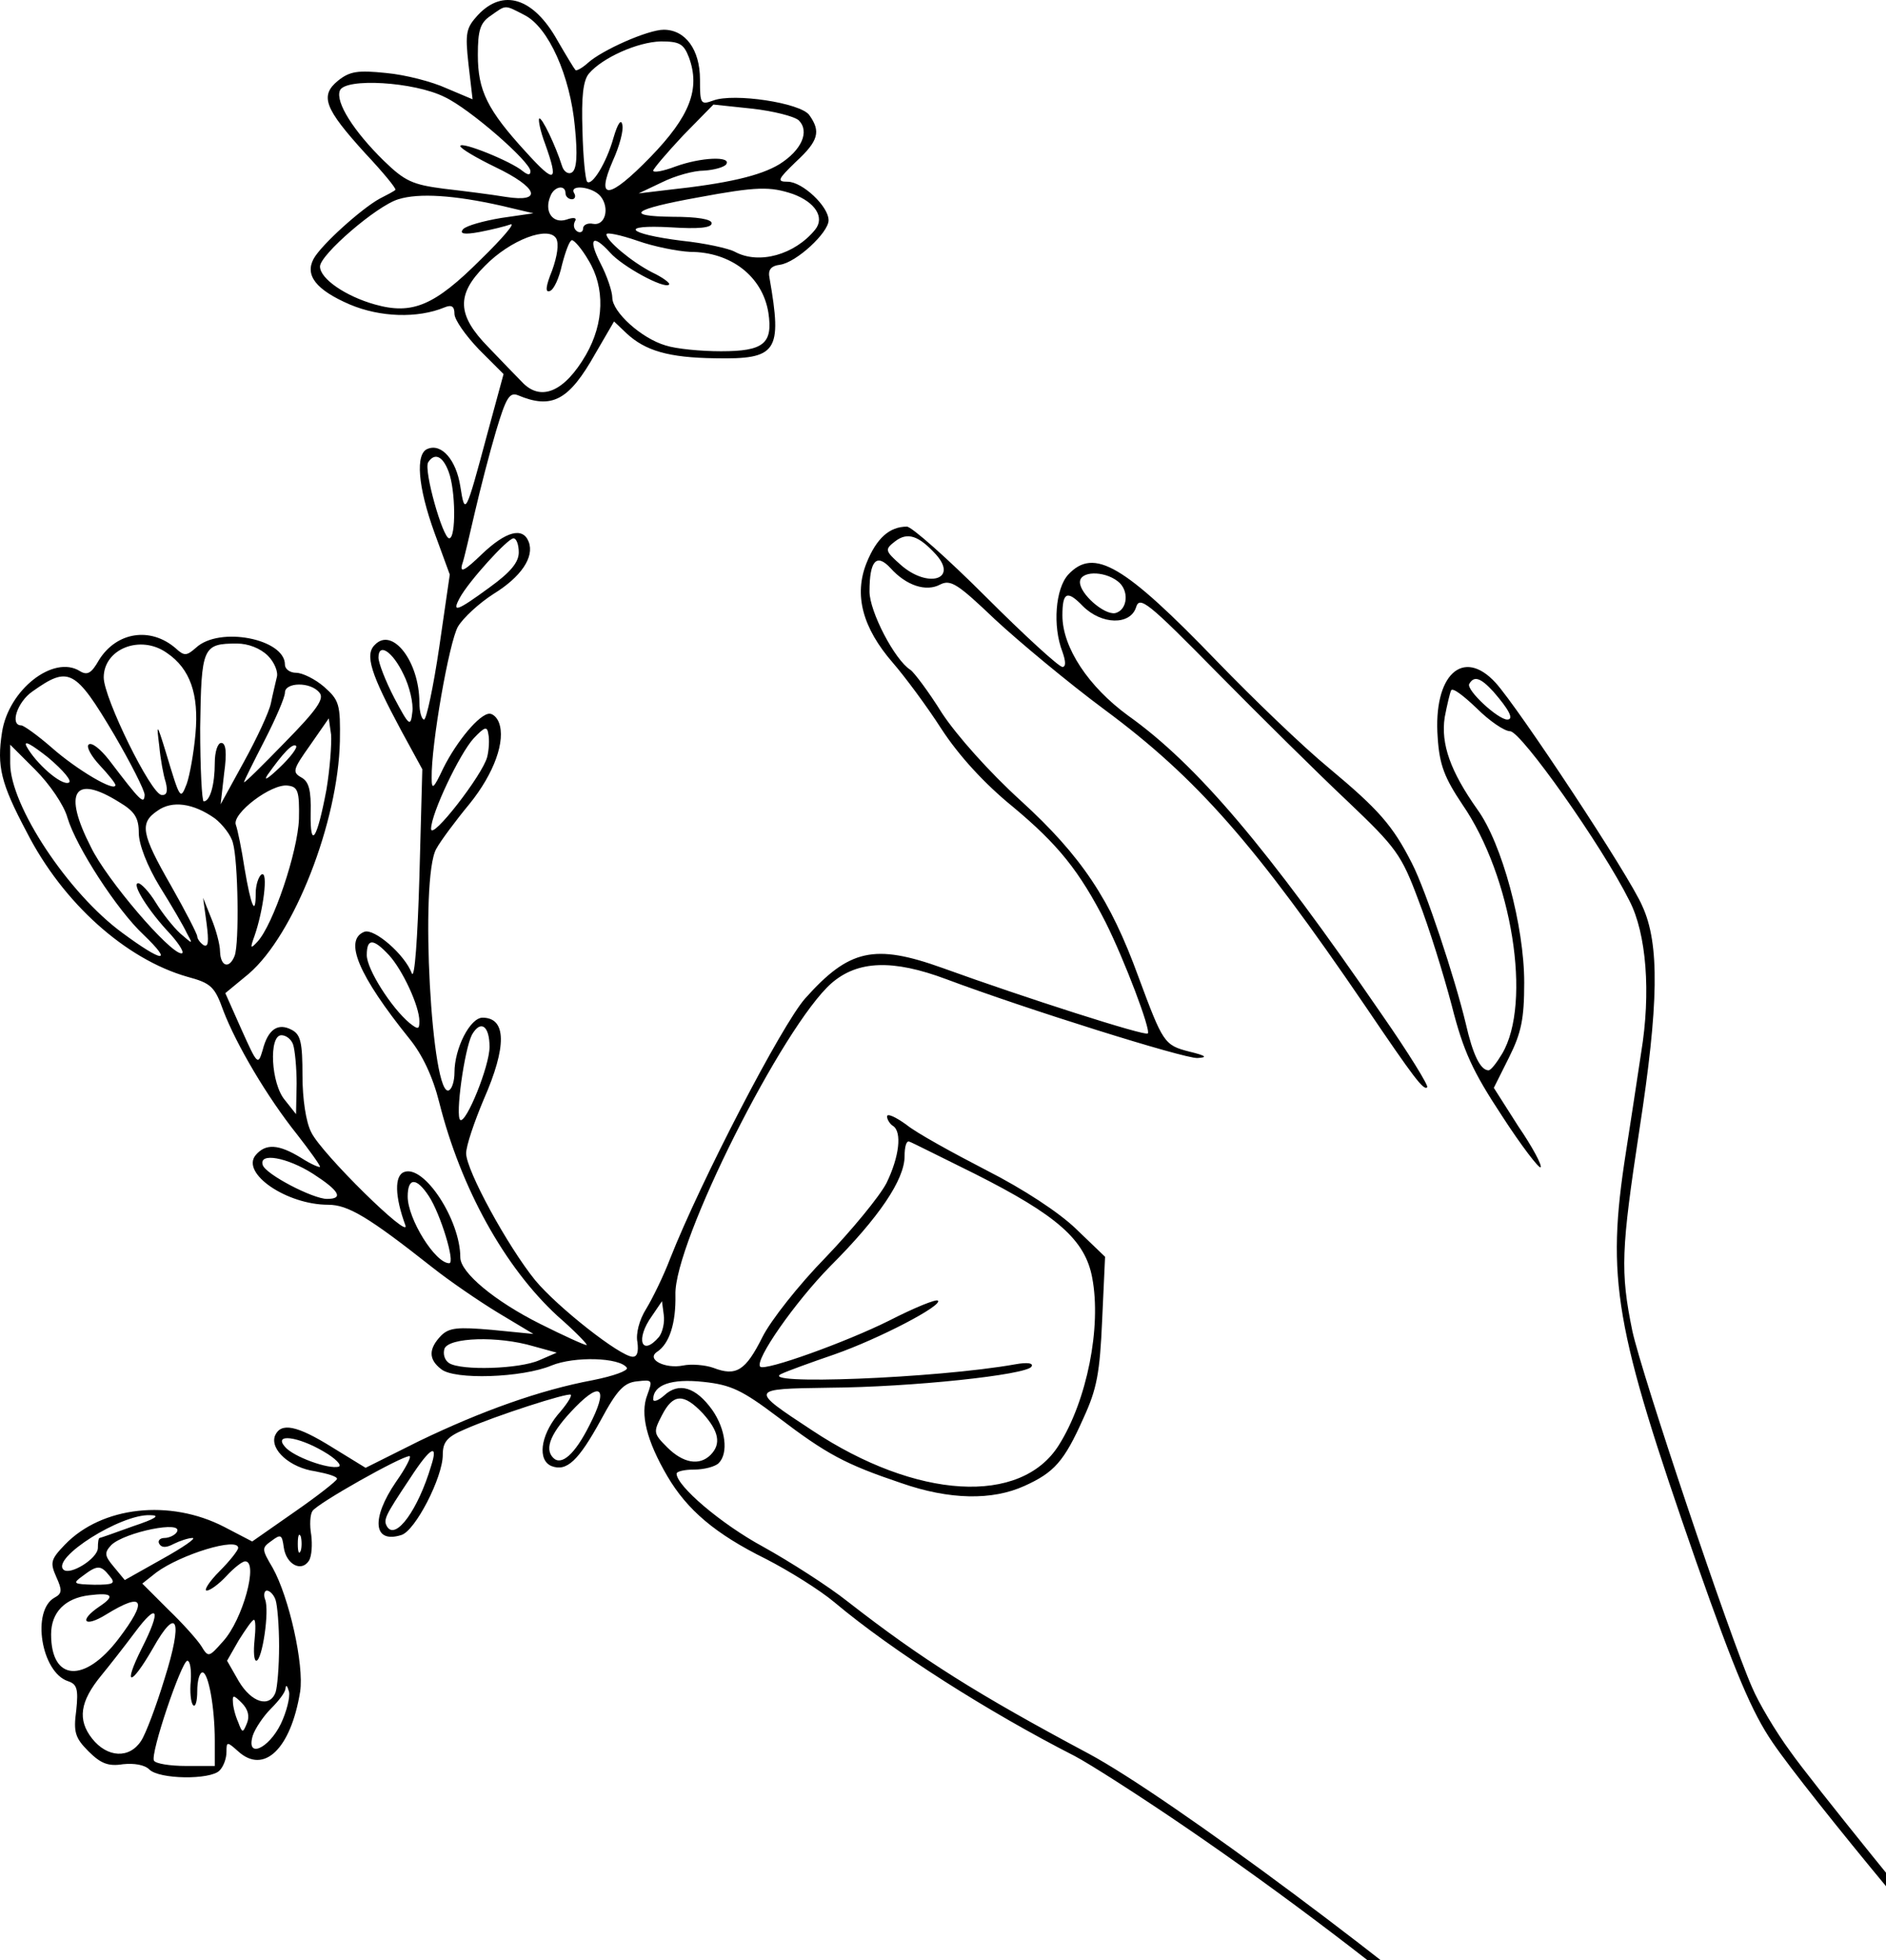 <svg width="229" height="238" viewBox="0 0 229 238" fill="none" xmlns="http://www.w3.org/2000/svg">
<path d="M58.02 1.836C56.6 3.397 56.459 3.965 56.884 7.798L57.381 12.057L54.187 10.708C52.484 9.927 49.219 9.075 46.876 8.863C43.469 8.508 42.476 8.65 41.056 9.785C38.785 11.631 39.423 13.192 44.321 18.587C46.521 20.929 48.154 22.916 48.012 23.058C47.87 23.2 46.947 23.697 46.096 24.123C43.895 25.33 38.998 29.73 38.075 31.434C37.01 33.421 38.359 35.196 42.476 36.97C46.166 38.532 50.709 38.674 53.974 37.325C54.826 36.97 55.181 37.183 55.181 38.106C55.181 38.816 56.529 40.732 58.162 42.436L61.143 45.417L59.156 52.727C56.529 62.523 56.459 62.665 55.891 59.045C55.394 55.851 53.619 53.792 51.916 54.502C50.425 55.07 50.709 59.045 52.768 64.723L54.613 69.763L53.335 78.564C52.626 83.391 51.774 87.365 51.49 87.365C51.206 87.365 50.922 86.443 50.922 85.307C50.922 80.338 47.657 76.08 45.528 78.28C44.25 79.487 45.031 81.829 48.722 88.714L51.277 93.398L50.922 106.53C50.709 113.769 50.354 119.022 49.999 118.17C49.148 115.899 45.457 112.705 44.25 113.131C41.695 114.124 43.54 118.454 49.715 126.12C51.277 128.036 52.555 130.733 53.335 133.857C55.962 144.29 61.285 153.873 67.673 159.764C69.874 161.68 71.435 163.313 71.222 163.313C70.938 163.313 68.454 162.177 65.615 160.758C60.078 157.989 55.891 154.511 55.891 152.666C55.891 148.123 51.49 141.38 49.077 142.303C47.87 142.729 47.941 145.284 49.219 148.762C49.928 150.75 38.998 140.032 37.791 137.476C37.152 136.27 36.726 133.431 36.726 130.591C36.726 126.617 36.513 125.623 35.449 125.055C33.745 124.132 32.539 124.984 31.9 127.468C31.332 129.385 31.261 129.314 29.345 125.055L27.357 120.583L30.196 118.241C35.733 113.486 41.056 99.787 41.269 89.992C41.34 85.52 41.198 85.023 39.352 83.391C38.288 82.468 36.726 81.687 35.946 81.687C35.236 81.687 34.597 81.261 34.597 80.693C34.597 77.57 26.647 76.009 23.808 78.635C22.672 79.629 22.389 79.7 21.324 78.706C18.272 76.08 14.155 76.718 12.026 80.125C11.103 81.758 10.606 82.042 9.683 81.474C6.489 79.487 1.024 83.745 0.243 88.927C-0.396 93.044 0.101 95.102 3.224 100.993C7.625 109.653 15.291 116.467 22.744 118.596C25.654 119.377 26.079 119.803 27.144 122.784C28.706 126.83 32.397 133.147 36.087 137.76C37.578 139.677 38.856 141.451 38.856 141.664C38.856 141.806 37.791 141.38 36.584 140.6C33.816 138.896 32.255 138.825 31.048 140.245C29.203 142.445 34.81 146.278 39.849 146.278C42.263 146.278 44.747 147.768 52.484 153.873C54.542 155.505 58.162 157.989 60.504 159.409L64.763 161.964L59.724 161.467C55.607 161.112 54.542 161.183 53.548 162.177C52.058 163.739 51.987 165.016 53.548 166.223C55.11 167.572 63.414 167.288 66.963 165.797C69.731 164.661 75.268 164.803 76.12 166.081C76.262 166.436 74.487 167.075 72.003 167.572C65.544 168.778 58.446 171.333 50.922 174.953L44.392 178.218L40.346 175.734C36.017 173.037 34.1 172.682 33.39 174.315C32.752 176.018 35.236 178.218 38.288 178.644C39.778 178.928 40.985 179.283 40.914 179.567C40.914 179.78 38.572 181.625 35.804 183.542L30.622 187.162L27.215 185.387C20.614 181.98 12.38 182.903 7.909 187.517C6.134 189.362 6.063 189.717 6.844 191.491C7.554 193.053 7.554 193.479 6.631 193.976C3.792 195.537 4.999 203.061 8.264 204.126C9.328 204.481 9.541 205.048 9.257 207.675C8.903 210.301 9.116 211.011 10.748 212.643C12.239 214.134 13.161 214.489 14.936 214.205C16.284 214.063 17.562 214.276 18.13 214.844C19.337 216.05 25.512 216.121 26.647 214.985C27.144 214.489 27.499 213.495 27.499 212.714C27.499 211.437 27.57 211.437 28.919 212.643C32.042 215.482 35.307 212.359 36.442 205.403C36.939 202.138 35.094 193.905 33.106 190.356C31.758 188.084 31.758 187.942 32.964 187.091C34.1 186.239 34.242 186.31 34.455 187.872C34.739 189.93 36.584 190.924 37.507 189.504C37.862 188.936 37.933 187.517 37.791 186.381C37.578 185.174 37.649 183.897 37.933 183.471C38.501 182.548 48.722 176.799 49.715 176.799C49.999 176.799 49.29 178.218 48.083 179.922C45.031 184.394 45.315 187.446 48.722 186.381C50.425 185.884 53.761 179.354 53.761 176.657C53.761 175.095 54.258 174.456 56.459 173.534C60.149 171.901 68.951 169.062 69.306 169.346C69.448 169.559 68.738 170.624 67.673 171.83C65.615 174.386 65.26 177.296 66.963 178.005C68.809 178.715 70.228 177.367 72.926 172.469C74.913 168.778 75.765 167.855 77.397 167.713C79.243 167.501 79.243 167.572 78.604 169.346C77.681 171.688 78.533 174.953 81.017 179.212C83.43 183.329 86.838 186.239 93.013 189.291C95.781 190.711 99.543 193.053 101.317 194.544C108.415 200.506 120.056 207.888 130.49 213.211C132.264 214.134 138.368 218.038 143.976 221.87C167.966 238.267 192.028 258.567 197.636 267.084C198.629 268.575 199.765 269.781 200.12 269.781C201.965 269.781 193.093 259.347 185.498 252.675C171.231 239.97 141.988 218.18 132.193 212.927C118.636 205.687 111.964 201.499 102.95 194.473C100.536 192.556 95.852 189.575 92.658 187.801C87.547 185.032 82.153 180.419 82.153 178.928C82.153 178.644 83.147 178.431 84.282 178.431C85.489 178.431 86.838 178.076 87.263 177.651C88.47 176.444 88.115 173.534 86.483 171.191C84.495 168.423 82.437 167.784 80.662 169.417C79.953 170.056 79.314 170.269 79.314 169.914C79.314 168.139 81.514 167.359 85.418 167.784C88.754 168.139 90.103 168.778 94.432 172.043C100.394 176.586 102.666 177.792 109.409 180.064C115.3 182.122 120.482 182.193 124.385 180.419C128.005 178.786 129.212 177.438 131.554 172.185C133.187 168.636 133.542 166.72 133.826 160.261L134.18 152.595L130.632 149.188C128.573 147.201 124.243 144.361 119.772 142.09C115.655 139.961 111.254 137.547 110.048 136.554C108.77 135.631 107.705 135.134 107.705 135.56C107.705 135.915 108.06 136.483 108.415 136.696C109.551 137.405 109.196 140.458 107.634 143.652C106.783 145.284 103.447 149.33 100.253 152.666C96.987 156.002 93.581 160.332 92.587 162.319C90.528 166.436 89.393 167.146 86.624 166.081C85.631 165.726 83.927 165.584 82.934 165.797C80.804 166.223 78.462 165.087 79.74 164.165C81.301 163.171 82.082 160.616 82.011 157.209C81.798 150.962 95.071 124.558 100.962 119.377C104.156 116.609 108.415 116.467 114.874 118.88C124.527 122.5 143.763 128.533 145.395 128.462C146.673 128.391 146.46 128.178 144.401 127.681C141.349 126.901 141.207 126.617 138.226 118.596C134.819 109.227 131.341 103.974 123.959 97.231C120.127 93.753 116.152 89.282 114.377 86.585C112.745 83.958 110.97 81.616 110.544 81.332C108.628 80.125 105.576 74.234 105.576 71.821C105.576 68.059 106.428 67.136 108.131 68.982C110.048 71.111 112.461 71.892 114.164 70.969C115.442 70.33 116.294 70.898 120.836 75.228C123.747 77.925 129.709 82.894 134.109 86.159C145.324 94.463 152.422 102.555 165.766 122.145C171.728 130.946 172.864 132.437 173.29 132.011C173.503 131.869 171.019 127.823 167.754 123.139C153.913 102.981 145.324 92.831 136.949 86.868C132.193 83.391 128.999 78.635 128.999 74.731C128.999 71.892 129.567 71.608 131.483 73.595C133.755 75.867 137.233 75.938 137.942 73.737C138.368 72.318 139.362 73.099 147.808 81.687C152.99 86.939 160.088 93.966 163.637 97.302C169.528 102.91 170.167 103.761 172.225 109.298C173.503 112.563 175.277 118.312 176.271 122.074C177.691 127.681 178.826 130.095 182.375 135.489C184.717 139.109 186.847 141.877 187.06 141.735C187.273 141.522 186.066 139.251 184.363 136.767L181.381 132.082L183.227 128.391C184.717 125.41 185.072 123.707 185.072 119.306C185.072 112.421 182.375 102.413 179.394 98.296C176.129 93.682 174.922 90.346 175.419 87.081C175.703 85.591 176.058 84.1 176.2 83.816C176.413 83.461 177.762 84.526 179.323 86.017C180.814 87.507 182.659 88.785 183.369 88.785C184.717 88.856 194.442 102.555 197.849 109.369C199.907 113.344 200.475 120.512 199.268 127.823C198.842 130.733 197.991 136.199 197.423 139.89C195.009 155.363 196.003 161.041 205.94 189.575C210.696 203.132 212.754 207.959 215.238 211.578C219.426 217.754 239.797 242.312 240.294 241.816C240.507 241.603 240.152 240.822 239.584 240.183C234.332 234.079 219.852 216.192 217.368 212.643C215.593 210.23 213.535 206.752 212.754 204.906C209.986 198.66 199.339 166.862 198.203 161.609C196.713 154.369 196.855 151.672 199.055 137.193C201.398 122.003 201.54 114.621 199.41 110.008C197.849 106.317 184.363 85.946 181.594 82.894C177.62 78.564 174 81.971 174.567 89.566C174.78 92.902 175.419 94.463 177.549 97.657C183.582 106.388 186.066 121.79 182.375 127.965C181.736 129.03 181.027 129.953 180.743 129.953C179.749 129.953 178.826 128.036 177.974 124.274C176.626 118.667 173.148 108.162 171.444 104.826C169.102 100.212 167.399 98.296 161.365 93.257C158.171 90.63 152.138 84.81 147.879 80.409C136.452 68.556 132.832 66.427 129.709 69.763C128.147 71.466 127.792 76.009 128.999 79.132C129.425 80.338 129.425 80.977 128.999 80.977C128.573 80.977 124.385 77.144 119.701 72.46C115.016 67.775 110.686 63.942 110.119 63.942C107.989 63.942 106.428 65.362 105.221 68.343C103.659 72.247 104.724 76.222 108.415 80.48C109.835 82.113 112.532 85.733 114.306 88.501C116.436 91.766 119.559 95.173 122.966 97.941C128.502 102.555 131.057 105.749 134.251 111.995C136.523 116.538 139.788 125.126 139.362 125.481C139.078 125.836 124.456 121.151 114.448 117.531C106.144 114.55 103.092 115.26 97.768 121.222C94.929 124.416 85.063 143.439 81.372 152.808C80.591 154.866 79.243 157.634 78.462 158.912C77.61 160.261 77.184 161.964 77.397 162.958C77.539 164.094 77.397 164.732 76.829 164.732C75.339 164.732 67.673 158.699 64.976 155.434C61.64 151.317 56.6 142.09 56.6 140.032C56.6 139.109 57.594 136.199 58.73 133.502C61.569 127.043 61.498 123.565 58.588 123.565C57.097 123.565 55.181 127.255 55.181 130.237C55.181 131.23 54.897 132.153 54.542 132.366C52.413 133.715 50.922 106.601 52.98 103.052C53.477 102.129 55.323 99.645 57.026 97.586C60.007 93.895 61.427 89.921 60.575 87.72C60.362 87.152 59.865 86.656 59.44 86.656C58.233 86.656 55.465 89.992 53.832 93.257C52.626 95.812 52.413 95.954 52.413 94.463C52.342 90.417 54.542 77.925 55.607 76.08C56.245 75.015 58.162 73.24 59.936 72.105C63.273 70.046 64.905 67.633 64.195 65.788C63.485 63.942 61.427 64.51 58.517 67.278C56.459 69.266 55.82 69.621 56.104 68.556C56.388 67.775 57.026 64.865 57.665 62.168C58.304 59.4 59.44 54.999 60.22 52.373C61.427 48.327 61.853 47.617 62.847 47.972C67.034 49.746 69.093 48.611 72.287 42.932L74.558 39.029L76.049 40.448C78.32 42.578 81.159 43.429 86.838 43.5C94.361 43.642 95 42.719 93.439 33.776C93.226 32.782 93.581 32.286 94.716 32.144C96.704 31.86 100.607 28.24 100.607 26.749C100.607 25.046 97.413 22.065 95.639 22.065C94.29 22.065 94.432 21.781 96.633 19.651C99.401 17.096 99.685 15.96 98.265 13.973C97.2 12.482 89.109 11.276 86.624 12.198C85.063 12.766 84.992 12.624 84.992 9.643C84.992 6.023 83.218 3.61 80.591 3.61C78.675 3.61 73.068 6.094 71.364 7.656C70.654 8.295 69.945 8.65 69.874 8.508C69.731 8.366 68.738 6.733 67.673 4.888C64.763 -0.294 61.072 -1.429 58.02 1.836ZM63.698 1.836C66.609 3.326 69.235 9.217 69.802 15.393C70.157 18.871 70.016 20.574 69.448 20.929C69.022 21.213 68.454 20.858 68.241 20.148C67.46 17.664 65.757 14.115 65.473 14.399C65.331 14.541 65.615 15.96 66.183 17.451C67.886 22.207 67.389 22.349 63.911 18.516C59.156 13.334 58.02 10.992 58.02 6.662C58.02 3.681 58.304 2.758 59.582 1.907C61.498 0.558 61.214 0.558 63.698 1.836ZM83.643 6.946C85.063 10.779 83.785 14.115 78.959 19.084C73.919 24.265 72.287 24.407 74.416 19.509C75.197 17.806 75.765 15.748 75.552 15.109C75.41 14.399 74.984 15.038 74.487 16.741C73.635 19.793 71.861 22.632 71.293 22.065C71.08 21.852 70.796 19.084 70.725 15.889C70.583 11.773 70.796 9.785 71.506 8.934C73.138 7.017 77.397 5.101 80.236 5.03C82.508 5.03 83.005 5.314 83.643 6.946ZM53.974 11.773C57.026 13.192 64.408 19.651 64.408 20.787C64.408 21.284 64.124 21.284 63.485 20.787C62.066 19.58 55.891 17.096 55.891 17.735C55.891 18.019 57.807 19.154 60.149 20.29C65.331 22.774 65.97 24.62 61.427 23.91C59.724 23.626 56.388 23.2 53.903 22.916C50.07 22.419 49.148 21.994 46.592 19.509C42.972 15.96 40.701 12.412 41.269 10.992C41.908 9.43 50.283 9.927 53.974 11.773ZM96.987 14.612C98.336 15.96 97.342 18.232 94.645 19.935C92.303 21.355 88.328 22.278 81.088 23.058L77.539 23.484L80.378 22.136C81.94 21.355 84.211 20.716 85.489 20.716C86.695 20.645 87.973 20.29 88.186 19.935C88.825 18.942 85.134 19.084 82.011 20.219C80.52 20.787 79.314 21 79.314 20.716C79.314 20.503 80.946 18.587 82.934 16.457L86.624 12.695L91.309 13.192C93.864 13.476 96.42 14.115 96.987 14.612ZM68.667 23.484C68.667 23.839 69.022 24.194 69.448 24.194C69.802 24.194 69.945 23.839 69.731 23.484C69.022 22.349 71.932 22.632 72.926 23.839C74.061 25.259 73.493 27.459 72.003 27.175C71.364 27.033 70.796 27.317 70.796 27.743C70.796 28.169 70.441 28.311 70.086 28.098C69.661 27.814 69.59 27.317 69.802 26.891C70.086 26.465 69.731 26.323 68.738 26.678C67.105 27.175 66.041 25.685 66.821 23.839C67.247 22.632 68.667 22.349 68.667 23.484ZM96.278 23.555C98.975 24.549 100.182 26.394 98.975 27.885C96.491 30.937 92.161 32.144 89.251 30.582C88.47 30.156 85.56 29.517 82.792 29.233C76.049 28.382 75.126 27.246 81.443 27.601C84.779 27.814 86.412 27.672 86.412 27.104C86.412 26.607 84.637 26.323 81.656 26.323C75.694 26.252 76.829 25.401 84.708 23.981C91.948 22.632 93.51 22.632 96.278 23.555ZM60.859 24.975L64.763 25.898L60.859 26.465C58.73 26.82 56.671 27.388 56.245 27.814C55.749 28.382 56.316 28.524 58.233 28.169C59.724 27.885 61.427 27.459 61.995 27.246C62.634 27.033 61.001 28.95 58.375 31.505C52.768 37.112 50.07 38.248 45.528 36.97C41.979 35.977 38.856 33.847 38.856 32.357C38.856 30.937 45.741 24.975 48.367 24.194C50.851 23.413 55.181 23.697 60.859 24.975ZM67.034 32.853C66.254 34.77 66.183 35.551 66.75 35.338C67.247 35.196 67.886 33.776 68.241 32.144C68.667 30.511 69.164 29.163 69.448 29.163C69.731 29.163 70.654 30.227 71.435 31.576C73.493 34.912 73.352 39.242 71.151 43.074C68.525 47.617 65.615 48.824 63.343 46.339C62.705 45.701 60.859 43.784 59.298 42.152C55.465 38.248 55.394 35.764 58.872 32.286C61.995 29.091 66.609 27.388 67.531 28.95C67.886 29.588 67.673 31.079 67.034 32.853ZM83.785 30.582C88.754 30.582 92.587 33.563 93.297 37.964C93.864 41.726 92.729 42.648 87.547 42.648C85.134 42.648 82.082 42.365 80.804 41.939C77.894 41.087 74.345 37.893 74.345 36.118C74.345 35.409 73.706 33.492 72.926 32.002C71.364 28.95 71.932 28.311 74.061 30.653C75.552 32.357 80.662 35.125 81.23 34.557C81.443 34.415 80.52 33.705 79.172 33.066C76.688 31.789 73.635 29.233 73.635 28.453C73.635 28.169 75.339 28.524 77.397 29.233C79.385 29.943 82.295 30.511 83.785 30.582ZM54.471 57.27C55.323 59.471 55.394 65.362 54.542 65.362C53.761 65.362 51.419 57.057 51.987 56.135C52.768 54.928 53.761 55.354 54.471 57.27ZM113.668 67.349C116.365 70.401 112.603 71.466 109.338 68.556C107.421 66.852 107.421 66.71 108.699 65.717C110.19 64.581 111.538 65.007 113.668 67.349ZM62.989 67.065C62.989 68.272 61.995 69.479 59.44 71.324C55.465 74.234 54.826 74.447 55.82 72.602C56.884 70.614 61.64 65.362 62.35 65.362C62.705 65.362 62.989 66.143 62.989 67.065ZM135.671 70.543C137.162 71.608 136.949 74.092 135.387 74.447C134.038 74.66 131.128 72.105 131.128 70.685C131.128 69.337 133.968 69.266 135.671 70.543ZM20.259 79.274C23.098 81.19 24.163 84.313 23.737 89.069C23.524 91.482 23.027 94.179 22.672 95.173C21.892 97.16 21.892 97.16 20.117 91.269C19.053 87.791 18.982 87.791 19.337 90.559C19.478 92.121 19.833 94.108 20.117 94.96C20.401 96.096 20.259 96.593 19.62 96.522C18.343 96.451 12.594 84.739 12.594 82.255C12.594 78.777 17.065 77.002 20.259 79.274ZM32.539 79.629C33.319 80.409 33.816 81.616 33.603 82.255C33.461 82.894 33.106 84.313 32.894 85.378C32.681 86.443 31.19 89.637 29.628 92.476L26.789 97.657L27.215 93.895C27.57 91.34 27.428 90.204 26.86 90.204C26.434 90.204 26.079 91.269 26.079 92.618C26.079 95.244 25.512 97.302 24.731 97.302C24.518 97.302 24.305 93.257 24.305 88.359C24.447 78.564 24.589 78.138 28.777 78.138C30.125 78.138 31.616 78.706 32.539 79.629ZM49.006 81.9C49.715 83.32 50.212 85.378 50.07 86.443C49.857 88.288 49.715 88.217 47.87 84.739C46.805 82.681 45.954 80.48 45.954 79.841C45.954 77.996 47.657 79.061 49.006 81.9ZM13.871 89.211C15.858 92.618 17.562 95.954 17.562 96.522C17.491 97.728 17.065 97.302 13.232 92.263C12.168 90.914 11.103 90.062 10.748 90.417C10.464 90.701 11.103 91.837 12.097 92.902C13.161 94.037 14.013 95.102 14.013 95.315C14.013 96.238 9.328 93.469 6.276 90.772C4.573 89.282 2.869 88.075 2.585 88.075C1.166 88.075 2.089 85.236 3.934 83.958C8.335 80.835 9.116 81.19 13.871 89.211ZM181.311 83.958C183.227 86.159 183.866 87.365 183.014 87.365C181.878 87.365 177.974 83.745 178.4 83.036C178.968 82.042 179.749 82.255 181.311 83.958ZM38.785 84.1C39.423 84.81 38.501 86.159 34.597 90.133C31.829 92.973 29.628 95.173 29.628 94.96C29.628 94.818 30.764 92.547 32.113 89.921C33.461 87.294 34.597 84.668 34.597 84.1C34.597 82.823 37.72 82.752 38.785 84.1ZM39.636 95.883C38.501 101.916 37.649 103.265 37.72 98.722C37.791 95.954 37.507 94.889 36.584 94.392C35.449 93.753 35.591 93.398 37.649 90.488L39.92 87.223L40.204 89.211C40.275 90.346 40.062 93.328 39.636 95.883ZM59.156 91.908C58.588 94.108 52.342 102.129 52.342 100.638C52.342 98.793 55.82 91.482 57.523 89.637C58.872 88.217 59.156 88.146 59.298 89.14C59.44 89.779 59.369 91.056 59.156 91.908ZM8.335 95.031C7.412 95.386 4.36 92.689 3.224 90.63C2.798 89.779 3.863 90.417 5.85 91.979C7.696 93.54 8.832 94.889 8.335 95.031ZM8.193 99.29C9.257 102.839 14.226 110.504 17.42 113.486C21.111 117.034 19.762 116.893 14.865 113.273C8.264 108.446 1.237 97.799 1.237 92.689V90.417L4.289 93.469C5.992 95.173 7.767 97.728 8.193 99.29ZM33.887 93.257C32.539 94.534 31.971 94.889 32.468 94.108C34.384 91.411 35.52 90.204 35.946 90.559C36.158 90.772 35.236 91.979 33.887 93.257ZM36.3 99.432C36.158 103.407 33.177 112.279 31.261 114.337C30.409 115.26 30.338 115.189 30.906 113.628C31.971 110.575 32.609 105.678 31.758 106.175C31.403 106.388 31.048 107.452 31.048 108.446C31.048 111.356 30.48 110.079 29.699 105.465C29.345 103.123 28.848 100.709 28.635 100.141C28.138 98.793 32.964 95.102 34.952 95.386C36.158 95.528 36.371 96.025 36.3 99.432ZM14.439 97.373C16.355 98.509 16.852 99.29 16.852 101.135C16.852 102.484 17.846 105.11 19.407 107.665C20.827 109.937 22.318 112.492 22.672 113.273C23.453 114.692 23.453 114.692 21.892 113.344C21.04 112.563 19.691 110.859 18.911 109.582C18.13 108.304 17.136 107.239 16.781 107.239C15.93 107.239 17.988 110.575 20.685 113.415C21.821 114.692 22.459 115.757 22.034 115.757C20.614 115.757 12.948 106.814 11.032 102.839C7.625 96.167 8.974 93.966 14.439 97.373ZM26.079 99.361C27.002 100.071 28.067 101.419 28.28 102.342C28.919 104.542 29.061 114.55 28.493 116.041C27.854 117.673 26.789 117.389 26.718 115.544C26.718 114.692 26.221 112.847 25.654 111.498L24.66 109.014L25.086 112.137C25.37 114.337 25.299 115.047 24.731 114.763C24.305 114.479 23.95 113.982 23.95 113.698C23.95 113.415 22.53 110.646 20.756 107.523C17.136 101.206 16.923 99.929 19.123 98.438C20.898 97.16 23.453 97.515 26.079 99.361ZM47.231 115.97C48.864 117.744 50.922 122.145 50.922 123.99C50.922 124.984 50.78 125.055 49.715 124.203C47.515 122.358 44.534 117.673 44.534 115.97C44.534 113.911 45.315 113.911 47.231 115.97ZM59.44 127.114C59.44 129.456 56.6 136.412 55.891 135.986C55.252 135.56 56.388 127.397 57.31 125.623C58.375 123.777 59.44 124.558 59.44 127.114ZM35.591 126.83C35.804 127.468 36.017 129.598 36.017 131.585L35.946 135.276L34.597 133.573C32.894 131.585 32.609 125.694 34.171 125.694C34.739 125.694 35.378 126.191 35.591 126.83ZM118.352 142.516C128.36 147.555 131.767 150.537 132.619 155.15C133.755 161.112 131.98 170.056 128.573 175.45C123.959 182.832 111.254 182.051 98.62 173.676C90.954 168.636 90.954 168.636 100.607 168.494C110.757 168.423 124.598 166.933 125.237 165.939C125.521 165.513 124.811 165.371 123.25 165.655C113.668 167.359 91.593 168.21 94.929 166.791C95.497 166.507 98.407 165.442 101.317 164.448C106.783 162.532 114.519 158.486 113.88 157.918C113.668 157.705 111.041 158.77 107.989 160.332C102.737 162.958 92.871 166.507 92.303 165.939C91.593 165.158 96.562 158.06 100.82 153.731C106.712 147.839 109.835 143.226 109.835 140.387C109.835 139.251 110.048 138.47 110.402 138.612C110.686 138.683 114.306 140.529 118.352 142.516ZM38.004 142.516C41.198 144.574 41.766 145.568 39.707 145.568C38.004 145.568 32.255 142.587 31.9 141.451C31.403 139.89 34.881 140.529 38.004 142.516ZM52.058 145.213C53.477 147.343 55.323 153.376 54.542 153.376C52.839 153.376 49.502 147.981 49.502 145.284C49.502 142.942 50.567 142.942 52.058 145.213ZM80.023 162.319C77.894 164.803 77.113 162.603 79.172 159.764L80.378 157.989L80.591 159.622C80.733 160.545 80.449 161.751 80.023 162.319ZM64.763 163.455L67.602 164.236L65.473 165.158C63.059 166.223 56.033 166.436 54.542 165.513C53.974 165.158 53.761 164.377 53.974 163.739C54.542 162.39 60.433 162.177 64.763 163.455ZM71.577 173.037C69.802 176.586 68.17 178.005 67.176 177.012C66.041 175.876 66.892 173.889 69.874 170.837C73.068 167.572 73.848 168.636 71.577 173.037ZM85.347 171.617C87.263 173.747 87.618 175.308 86.27 176.657C84.921 178.005 82.934 177.651 81.017 175.734C79.314 174.031 79.314 173.889 80.378 171.83C81.727 169.204 83.005 169.133 85.347 171.617ZM39.282 176.231C40.772 177.083 41.553 177.934 41.127 178.076C39.92 178.431 35.591 176.87 34.597 175.663C33.177 174.031 36.158 174.386 39.282 176.231ZM52.342 178.005C50.78 183.258 48.083 187.02 47.018 185.387C46.521 184.535 46.663 184.181 49.786 179.496C52.271 175.663 53.264 175.166 52.342 178.005ZM16.142 185.316C14.013 186.097 12.168 186.736 12.097 186.736C11.955 186.736 11.884 187.304 11.884 187.942C11.884 189.22 8.477 191.349 7.696 190.569C6.276 189.149 14.652 183.826 18.201 183.968C19.549 183.968 18.911 184.394 16.142 185.316ZM21.466 186.026C21.253 186.381 20.543 186.736 19.975 186.736C19.407 186.736 19.123 187.091 19.337 187.446C19.62 187.942 20.188 187.942 21.111 187.446C21.821 187.091 22.885 186.736 23.382 186.736C23.879 186.736 22.247 187.872 19.691 189.291L15.149 191.846L13.8 190.214C12.664 188.865 12.664 188.51 13.516 187.588C15.149 186.026 22.389 184.535 21.466 186.026ZM36.513 188.297C36.3 188.794 36.158 188.439 36.158 187.446C36.158 186.452 36.3 186.097 36.513 186.523C36.655 187.02 36.655 187.872 36.513 188.297ZM28.919 187.942C28.919 188.226 27.925 189.504 26.647 190.782C25.37 192.059 24.731 193.124 25.086 193.124C25.512 193.124 26.576 192.343 27.499 191.349C28.422 190.356 29.416 189.575 29.77 189.575C31.403 189.575 29.486 196.673 27.073 199.299C25.37 201.216 25.299 201.287 24.447 199.867C23.95 199.086 22.176 197.099 20.401 195.395L17.278 192.272L18.982 190.924C21.963 188.723 28.919 186.594 28.919 187.942ZM13.303 191.349C14.084 192.272 13.8 192.414 11.458 192.414C8.903 192.343 8.761 192.272 10.038 191.349C11.813 190.001 12.239 190.001 13.303 191.349ZM12.097 195.04C9.47 196.815 10.251 197.667 12.877 196.034C17.491 193.195 17.988 194.26 14.368 199.015C10.251 204.41 6.205 204.126 6.205 198.447C6.205 195.75 7.909 194.047 10.819 193.692C13.658 193.337 14.013 193.763 12.097 195.04ZM33.461 194.26C33.674 194.898 33.887 197.383 33.887 199.867C33.887 202.351 33.674 204.835 33.461 205.474C32.752 207.391 30.551 206.752 28.99 204.126L27.57 201.641L28.99 199.157C29.841 197.809 30.622 196.673 30.835 196.673C31.048 196.673 31.048 197.809 30.906 199.157C30.764 200.506 30.835 201.641 31.119 201.641C31.829 201.641 32.752 195.537 32.184 194.189C31.971 193.621 32.113 193.124 32.397 193.124C32.752 193.124 33.248 193.621 33.461 194.26ZM17.207 200.151C14.865 204.835 15.858 204.835 18.556 200.151C21.537 194.827 22.247 196.673 19.975 203.842C18.982 207.107 17.704 210.514 17.136 211.366C15.716 213.566 13.019 213.424 11.174 211.082C9.399 208.81 9.683 206.61 12.31 203.416C13.303 202.209 15.078 199.938 16.355 198.234C19.195 194.402 19.62 195.395 17.207 200.151ZM23.169 204.055C23.027 205.403 23.169 206.752 23.453 207.036C23.737 207.32 23.95 206.539 23.95 205.332C23.95 204.055 24.234 203.061 24.589 203.061C25.299 203.061 26.079 207.249 26.079 211.366V214.418H22.602C20.614 214.418 18.911 214.134 18.698 213.779C18.201 212.998 22.034 201.712 22.744 201.641C23.098 201.641 23.24 202.777 23.169 204.055ZM34.1 209.307C32.609 212.359 29.841 213.566 30.693 210.727C30.977 209.875 31.971 208.384 32.894 207.462C33.816 206.539 34.668 205.474 34.668 204.977C34.739 204.481 34.881 204.694 35.094 205.403C35.236 206.042 34.81 207.817 34.1 209.307ZM29.983 209.236C29.486 210.443 29.416 210.443 28.919 209.094C28.564 208.313 28.28 207.178 28.28 206.61C28.209 205.758 28.422 205.829 29.345 206.752C30.125 207.533 30.338 208.384 29.983 209.236Z" fill="black"/>
</svg>
